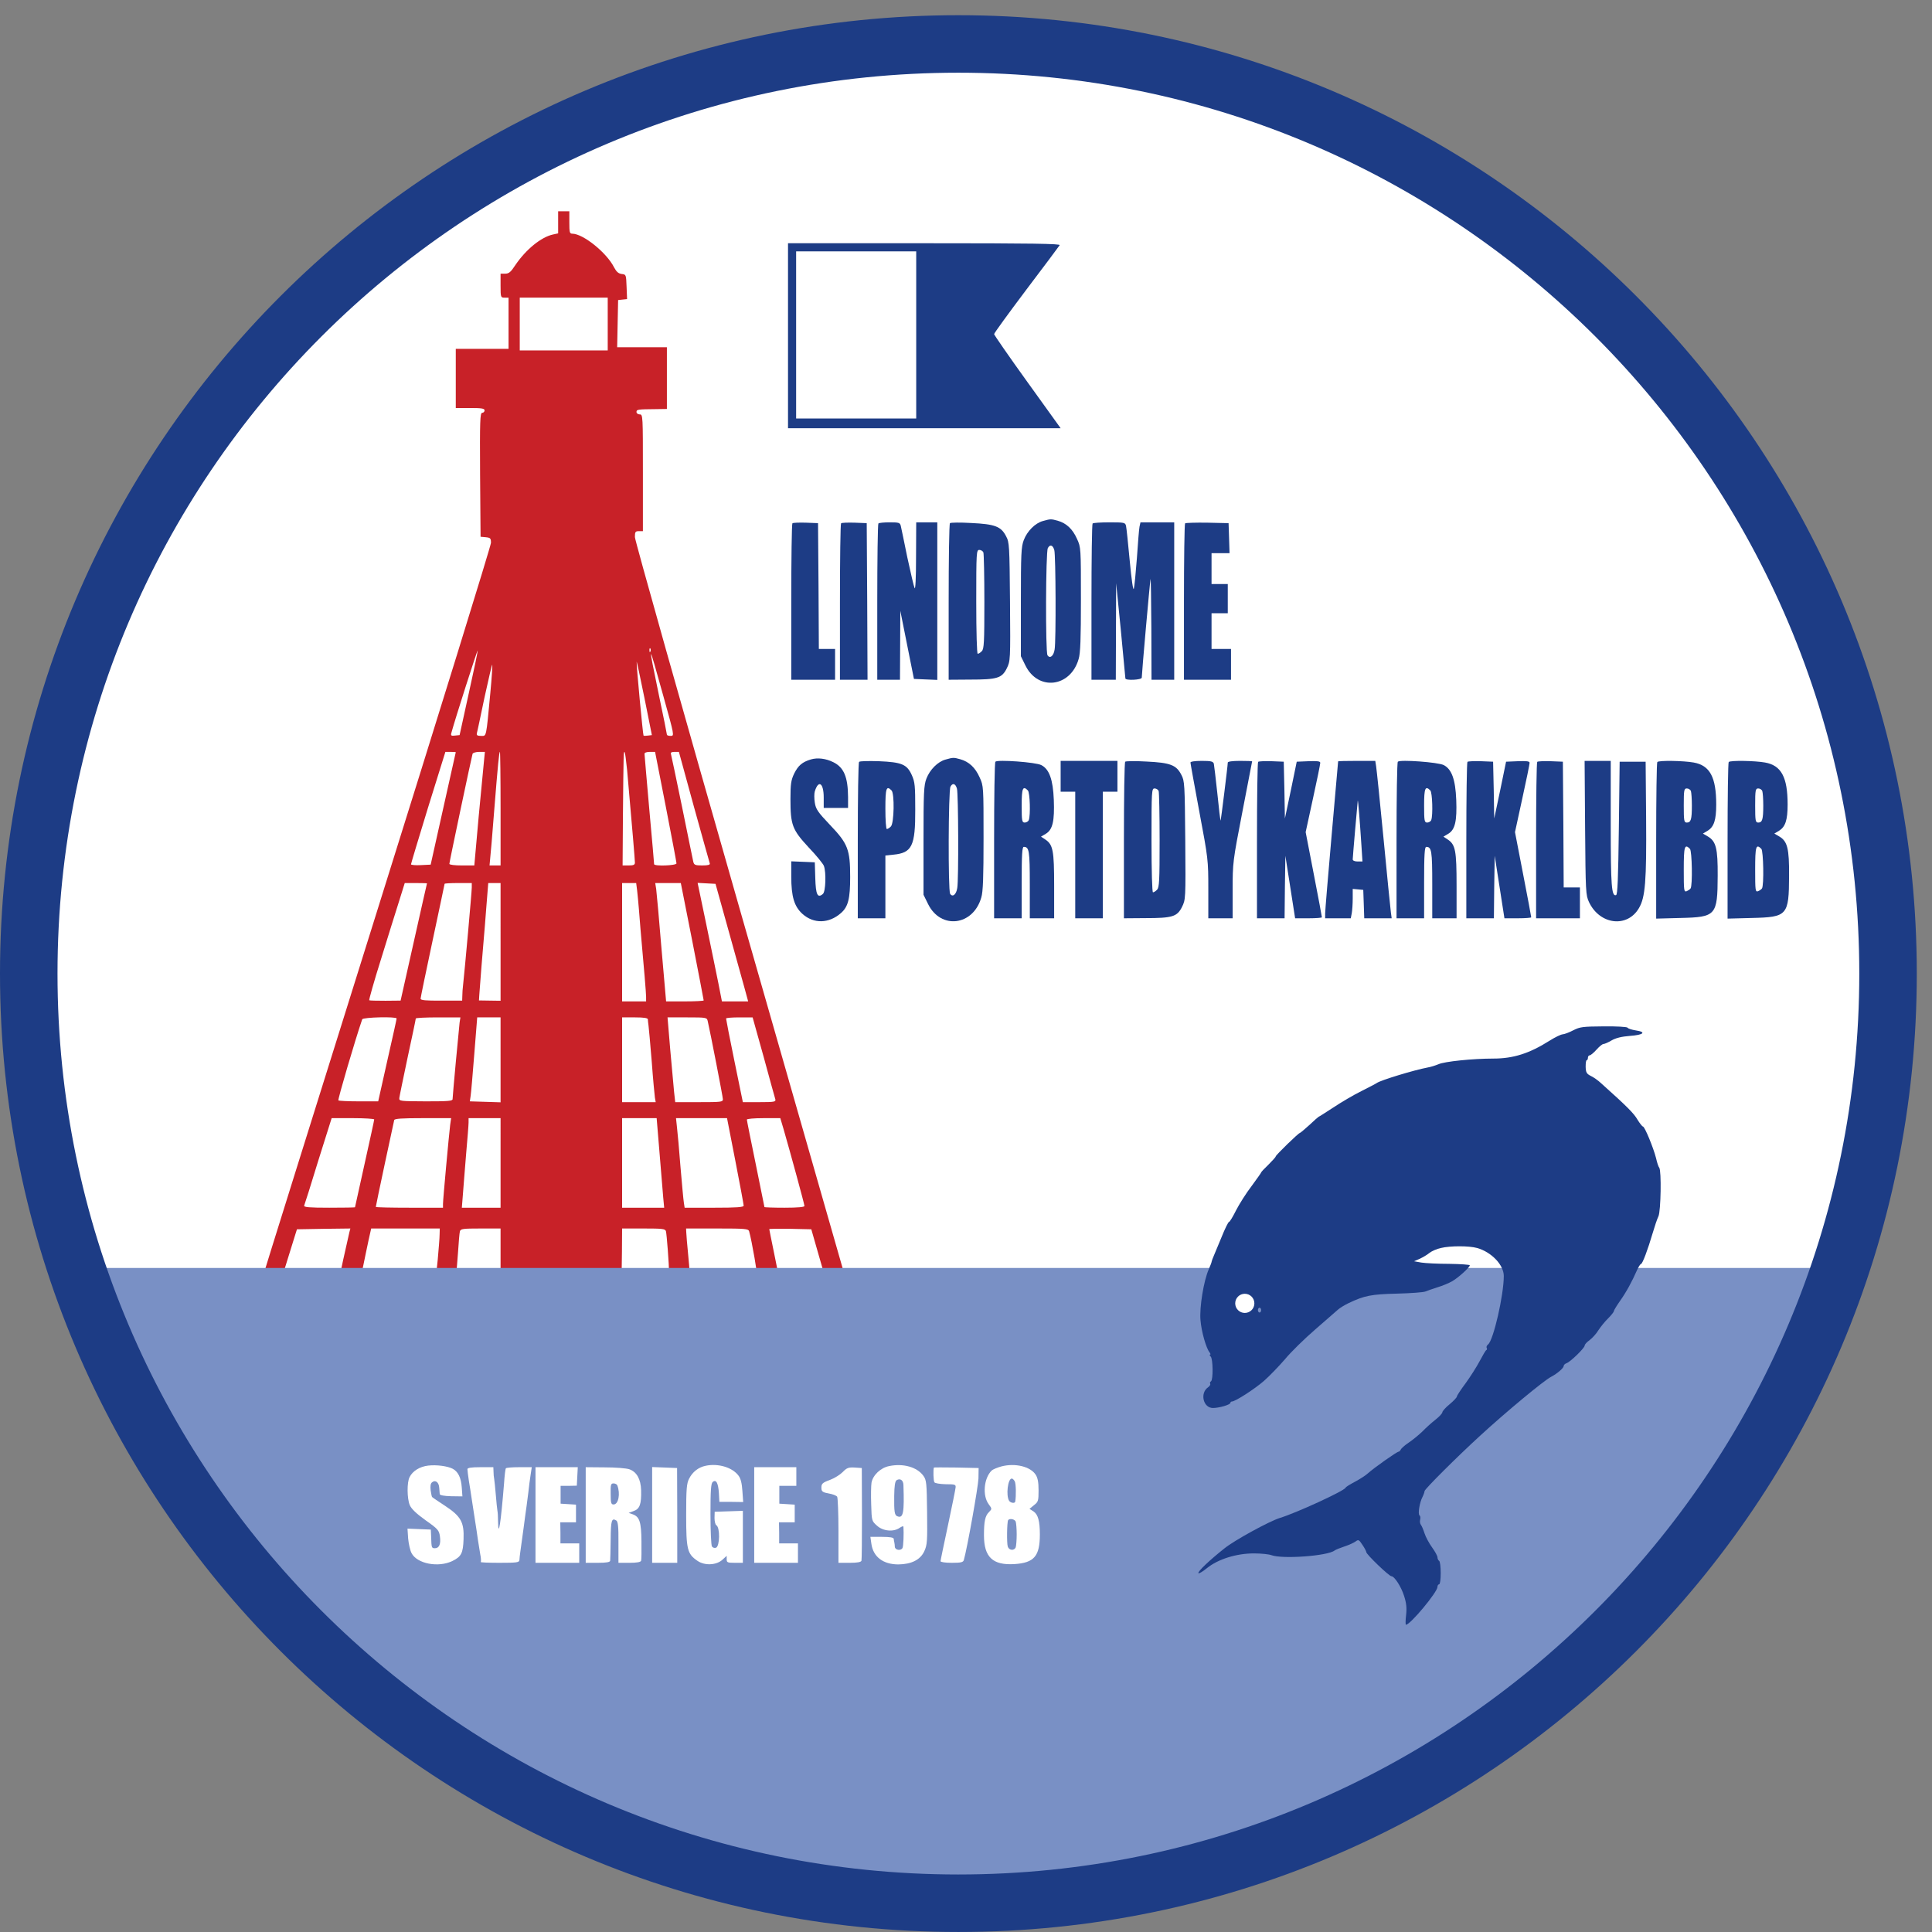 <?xml version="1.0" encoding="UTF-8" standalone="no"?>
<svg
   xmlns:dc="http://purl.org/dc/elements/1.1/"
   xmlns:cc="http://creativecommons.org/ns#"
   xmlns:rdf="http://www.w3.org/1999/02/22-rdf-syntax-ns#"
   xmlns:svg="http://www.w3.org/2000/svg"
   xmlns="http://www.w3.org/2000/svg"
   xmlns:sodipodi="http://sodipodi.sourceforge.net/DTD/sodipodi-0.dtd"
   xmlns:inkscape="http://www.inkscape.org/namespaces/inkscape"
   width="100mm"
   height="99.999mm"
   viewBox="0 0 100 99.999"
   version="1.1"
   id="svg8"
   inkscape:version="1.0.1 (3bc2e813f5, 2020-09-07)"
   sodipodi:docname="lsdk_logo.svg">
  <rect x="0" y="0" width="100" height="99.999" fill="#808080" stroke="none"/>
  <defs
     id="defs2" />
  <sodipodi:namedview
     id="base"
     pagecolor="#ffffff"
     bordercolor="#666666"
     borderopacity="1.0"
     inkscape:pageopacity="0.0"
     inkscape:pageshadow="2"
     inkscape:zoom="1.1590698"
     inkscape:cx="58.142153"
     inkscape:cy="270.70076"
     inkscape:document-units="mm"
     inkscape:current-layer="layer1"
     inkscape:document-rotation="0"
     showgrid="false"
     fit-margin-top="0"
     fit-margin-left="0"
     fit-margin-right="0"
     fit-margin-bottom="0"
     inkscape:window-width="1920"
     inkscape:window-height="1017"
     inkscape:window-x="-8"
     inkscape:window-y="-8"
     inkscape:window-maximized="1" />
  <g
     inkscape:label="Lager 1"
     inkscape:groupmode="layer"
     id="layer1"
     transform="translate(-177.542,-6.697)">
    <g
       id="g843"
       transform="matrix(0.035,0,0,-0.035,177.542,106.696)">
      <path
         d="M 2784.8,1414.65 C 2784.8,655.371 2169.29,39.84 1410,39.84 650.723,39.84 35.199,655.371 35.199,1414.65 c 0,759.27 615.524,1374.8 1374.801,1374.8 759.29,0 1374.8,-615.53 1374.8,-1374.8"
         style="fill:#ffffff;fill-opacity:1;fill-rule:nonzero;stroke:none"
         id="path845" />
      <path
         d="m 1158.67,1187.68 c 9.21,-31.7 31,-111.39 31,-113.99 0,-1.65 -9.48,-2.6 -29.58,-2.6 -16.32,0 -29.58,0.47 -29.58,0.95 0,0.47 -5.9,29.31 -12.98,64.07 -7.12,34.54 -13.02,63.87 -13.02,65.29 0,1.19 10.86,2.13 24.83,2.13 h 24.61 z m -71.19,-47.28 c 6.86,-35.01 12.31,-64.81 12.31,-66.23 0,-2.37 -10.41,-3.08 -43.77,-3.08 h -43.54 l -1.19,7.79 c -0.69,4.02 -2.82,27.93 -4.94,52.52 -1.9,24.81 -4.26,51.09 -5.2,58.64 l -1.423,13.49 h 37.853 37.6 z m -112.128,11.81 c 2.363,-28.37 4.746,-58.19 5.468,-66.24 l 1.407,-14.88 H 950.996 920 v 66.21 66.23 h 25.566 25.528 z M 740.266,1137.3 v -66.21 h -57.27 l 1.652,20.81 c 0.743,11.33 3.106,38.08 4.754,59.6 1.887,21.51 3.547,41.88 3.547,45.65 v 6.38 h 23.645 23.672 z m -74.536,56.31 c -1.648,-13.25 -10.625,-110.23 -10.625,-117.09 v -5.43 h -49.667 c -27.215,0 -49.68,0.47 -49.68,1.19 0,1.89 26.273,124.87 27.211,128.41 0.722,2.13 11.347,2.84 42.566,2.84 h 41.613 z m -112.328,8.02 c 0,-1.17 -6.406,-30.51 -14.199,-65.52 -7.793,-35.01 -14.199,-63.83 -14.199,-64.31 0,-0.47 -17.024,-0.71 -38.074,-0.71 -29.571,0 -37.836,0.71 -37.125,3.08 0.703,1.42 10.144,31.22 20.8,66.23 l 19.868,63.13 h 31.465 c 17.265,0 31.464,-0.94 31.464,-1.9 z m 575.938,92.47 c 8.77,-32.37 16.56,-60.52 17.26,-62.65 0.94,-3.77 -1.42,-4.25 -23.41,-4.25 h -24.62 l -12.51,61 c -6.88,33.36 -12.3,61.52 -12.3,62.71 0,0.94 8.76,1.64 19.62,1.64 h 19.63 z m -82.8,53.26 c 3.81,-16.32 22.5,-112.37 22.5,-115.91 0,-4.02 -2.83,-4.25 -35.25,-4.25 h -35.235 l -1.66,14.87 c -0.704,8.07 -3.332,36.22 -5.704,62.7 l -4.003,47.78 h 29.102 c 28.12,0 29.08,-0.22 30.25,-5.19 z m -88.454,2.36 c 0,-1.65 0.469,-5.7 0.945,-9.01 0.461,-3.3 2.629,-27.18 4.758,-53.21 1.887,-26 4.238,-50.15 4.719,-53.69 l 1.18,-6.61 H 944.863 920 v 62.65 62.7 h 18.926 c 13.496,0 18.918,-0.94 19.16,-2.83 z m -217.82,-60.1 v -62.66 l -22.739,0.72 -22.683,0.71 1.172,8.25 c 0.714,4.49 3.066,32.4 5.429,62.23 l 4.278,53.68 h 17.273 17.27 z m -60.578,55.34 c -1.172,-9.91 -10.379,-108.79 -10.379,-113.28 0,-2.83 -6.887,-3.29 -39.524,-3.29 -38.086,0.22 -39.726,0.22 -39.258,4.95 0.235,2.36 5.899,29.58 12.305,60.06 6.621,30.53 12.039,56.32 12.039,57.51 0,0.94 14.914,1.64 32.895,1.64 h 33.113 z m -93.165,5.95 c 0,-1.19 -6.179,-29.11 -13.73,-62.23 l -13.492,-60.29 h -28.828 c -15.856,0 -29.344,0.7 -30.047,1.42 -1.188,1.17 25.047,90.34 35.234,119.91 1.176,3.06 50.863,4.25 50.863,1.19 z m 490.067,132.9 c 10.19,-36.43 21.04,-75.44 24.15,-86.81 l 5.67,-20.81 h -19.4 -19.39 l -5.23,26.74 c -2.83,14.43 -11.1,53.93 -17.98,87.52 l -12.74,61.01 13.21,-0.72 13.26,-0.7 z m -52.75,-18.68 c 9.25,-47.29 16.8,-86.81 16.8,-87.52 0,-0.7 -12.54,-1.42 -27.93,-1.42 h -27.651 l -6.875,78.78 c -3.536,43.04 -7.09,82.56 -7.793,87.52 l -1.426,8.73 h 18.926 18.929 z m -81.613,74.99 c 0.722,-6.41 1.894,-18.68 2.636,-27.92 0.703,-8.97 1.895,-22.46 2.364,-29.58 5.195,-57.46 8.261,-94.35 8.261,-99.79 v -6.64 H 937.742 920 v 87.52 87.51 h 10.43 10.39 z m -201.961,-75.94 v -87.04 l -15.852,0.22 -16.094,0.25 0.481,8.06 c 0.945,13.26 5.418,71.19 6.609,82.79 0.469,5.91 2.363,26.94 3.77,46.81 l 2.871,35.95 h 8.972 9.243 z m -42.59,80.43 c 0,-6.38 -10.391,-122.28 -12.793,-143.56 -0.703,-5.23 -1.172,-12.78 -1.172,-16.57 l -0.234,-7.12 h -30.723 c -23.203,-0.22 -30.762,0.48 -30.762,2.85 0,1.69 8.028,40.23 17.735,85.86 9.675,45.66 17.753,83.26 17.753,83.97 0,0.7 8.965,1.18 20.098,1.18 h 20.098 z m -66.238,6.13 c -0.239,-0.47 -8.977,-39.49 -19.641,-87.03 l -19.375,-86.35 -22.461,-0.22 c -12.316,0 -23.203,0.22 -23.914,0.7 -0.703,0.24 6.879,27.45 17.266,60.33 10.183,32.89 22.253,71.91 26.98,86.58 l 8.262,26.47 h 16.316 c 9.25,0 16.567,-0.23 16.567,-0.48 z m 394.772,113.31 c 12.31,-44.48 22.97,-82.31 23.43,-83.74 0.71,-2.12 -2.39,-3.06 -11.12,-3.06 -10.42,0 -12.07,0.71 -13.26,5.44 -0.71,2.83 -8.02,39.24 -16.56,80.9 -8.49,41.62 -16.083,77.08 -16.552,78.74 -0.71,1.92 1.172,2.87 5.45,2.87 h 6.382 z m -41.62,0.25 c 8.73,-44.73 15.84,-82.56 15.84,-83.99 0,-3.29 -33.106,-4.48 -33.106,-1.17 0,0.95 -3.066,37.36 -7.109,80.91 -3.789,43.5 -7.09,80.62 -7.09,82.28 0,1.69 3.066,2.87 7.793,2.87 h 7.832 z m -57.227,54.38 c 8.028,-90.81 11.563,-133.16 11.563,-137.18 0,-3.31 -1.883,-4.25 -9.199,-4.25 h -9.004 l 0.468,71.67 c 0.938,96.52 0.938,97.22 2.598,95.81 0.703,-0.71 2.129,-12.55 3.574,-26.05 z m -187.097,-57.46 v -83.97 h -16.328 l 0.945,10.15 c 0.703,5.47 3.308,37.16 5.898,70.28 5.664,70.72 7.356,87.52 8.535,87.52 0.469,0 0.95,-37.86 0.95,-83.98 z m -24.387,71.9 c -0.703,-6.88 -4.246,-44.71 -8.027,-83.97 l -6.407,-71.9 h -18.449 c -10.625,0 -18.445,0.94 -18.445,2.36 0,2.83 32.883,158.23 34.297,162.72 0.476,1.45 4.992,2.87 9.707,2.87 h 8.515 z m -41.856,11.61 c 0,-0.48 -8.535,-37.87 -18.671,-83.51 l -18.457,-82.78 -14.434,-0.71 c -8.047,-0.48 -14.668,0.23 -14.668,1.17 0,0.95 11.367,38.8 25.293,84.22 l 25.566,82.08 h 7.559 c 4.277,0 7.812,-0.24 7.812,-0.47 z m 51.094,87.51 c -6.406,-67.41 -5.461,-63.4 -13.73,-63.4 -5.664,0 -6.836,0.95 -6.133,4.25 0.715,2.14 5.676,26.03 11.34,53 5.926,26.96 10.886,48.48 11.355,48 0.469,-0.46 -0.703,-19.39 -2.832,-41.85 z m 233.203,-62.93 c -3.066,-0.47 -6.132,-0.47 -6.621,0 -0.937,0.94 -10.644,103.59 -10.176,109.04 0,1.65 5.235,-22.22 11.368,-52.76 l 11.132,-55.57 z m 22.735,58.19 c 16.308,-58.43 16.308,-58.66 10.859,-58.66 -3.066,0 -5.676,0.7 -5.676,1.88 0,0.95 -5.183,27.22 -11.824,58.43 -16.809,81.14 -16.328,81.14 6.641,-1.65 z m -287.871,4.03 -13.496,-61.51 -6.836,-0.71 c -5.469,-0.71 -6.407,0 -5.469,3.54 5.469,20.35 38.586,123.71 39.062,122.3 0.227,-1.19 -5.703,-29.81 -13.261,-63.62 z m 268.711,62.19 c -0.743,-1.88 -1.446,-1.17 -1.446,1.43 -0.234,2.6 0.469,4.02 1.211,3.07 0.703,-0.71 0.945,-2.83 0.235,-4.5 z m -63.165,484.17 v -39.02 H 768.633 v 78.06 h 65.039 65.058 z m -73.32,150.43 V 2512 l -7.59,-1.65 c -17.488,-3.79 -39.949,-21.99 -55.808,-45.41 -6.614,-10.17 -9.473,-12.54 -14.903,-12.54 h -6.843 v -17.73 c 0,-17.27 0.23,-17.74 5.894,-17.74 h 5.91 v -37.85 -37.85 h -39.023 -39.024 v -43.75 -43.76 h 21.282 c 17.261,0 21.289,-0.71 21.289,-3.54 0,-1.9 -1.653,-3.56 -3.547,-3.56 -3.067,0 -3.543,-11.11 -3.067,-91.52 l 0.704,-91.78 7.793,-0.71 c 6.875,-0.72 7.586,-1.65 7.586,-8.29 0,-4.02 -76.18,-250.25 -169.129,-546.84 C 464,1210.65 387.816,967.27 387.816,966.281 c 0,-0.941 6.407,-1.652 14.196,-1.652 h 13.961 l 9.679,31.23 c 5.469,17.271 10.657,34.061 11.61,37.361 l 1.879,5.94 39.531,0.7 39.48,0.48 -1.414,-5.23 c -3.769,-16.05 -15.371,-68.829 -15.371,-69.77 0,-0.481 7.074,-0.711 15.852,-0.231 l 15.847,0.7 4.247,20.14 c 2.128,11.082 5.902,27.891 7.789,37.361 l 3.816,17.03 h 50.848 50.586 l -0.235,-8.78 c 0,-4.95 -1.418,-21.97 -2.832,-37.822 l -3.066,-29.109 h 14.902 c 13.25,0 14.902,0.48 15.149,4.762 0.234,2.589 0.476,5.429 0.703,6.609 0.23,0.93 1.179,13.949 2.363,28.86 0.945,14.91 2.129,29.08 2.832,31.47 1.18,3.53 4.715,4.01 30.762,4.01 h 29.336 v -37.84 -37.871 l 89.402,0.48 c 69.297,0.461 89.16,1.411 89.395,3.813 0.234,1.41 0.48,18.199 0.71,37.128 l 0.227,34.29 h 31.699 c 28.399,0 31.946,-0.48 33.125,-4.01 1.192,-4.52 4.485,-47.549 4.727,-62.701 l 0.234,-9 h 14.665 c 8.03,0 15.14,0.711 15.62,1.652 0.48,1.219 -0.48,15.848 -2.13,32.649 -1.65,17.03 -3.08,33.11 -3.08,36.18 l -0.23,5.23 h 45.88 c 41.88,0 46.13,-0.48 47.3,-4.01 4.02,-13.96 13.26,-67.408 12.08,-69.31 -0.94,-1.45 4.72,-2.391 15.15,-2.391 10.86,0 16.78,0.941 16.78,2.641 0,1.41 -3.09,17.972 -7.1,36.88 -3.78,18.68 -7.09,34.53 -7.09,35.25 0,0.46 13.95,0.7 31.22,0.46 l 30.95,-0.7 10.43,-36.42 c 5.67,-20.131 10.66,-36.931 11.14,-37.4 0.47,-0.481 7.31,-0.711 15.09,-0.231 l 14.2,0.7 -155.87,544.031 c -85.61,299.21 -155.864,548.03 -155.864,552.99 0,7.81 0.715,8.75 5.937,8.75 h 5.899 v 86.35 c 0,84.67 0,86.33 -4.715,86.33 -2.641,0 -4.758,1.66 -4.758,3.54 0,3.78 1.414,4.03 29.102,4.26 l 15.847,0.24 v 45.65 45.66 H 949.59 912.695 l 0.703,35 0.704,34.77 6.621,0.71 6.64,0.71 -0.742,18.2 c -0.703,17.98 -0.703,18.22 -7.324,18.93 -4.719,0.72 -7.551,3.07 -11.121,9.7 -10.863,21.77 -45.871,49.91 -61.946,49.91 -3.789,0 -4.257,2.13 -4.257,16.55 v 16.56 h -8.301 -8.262 v -16.33"
         style="fill:#c82128;fill-opacity:1;fill-rule:nonzero;stroke:none"
         id="path847" />
      <path
         d="m 1354.94,2361.81 v -123.58 h -177.58 v 247.17 h 88.79 88.79 z m -189.58,-1.18 v -136.8 h 403.18 l -49.2,68.4 c -27.13,37.67 -49.2,69.58 -49.2,70.78 0,1.44 21.34,30.72 47.5,65.51 26.15,34.57 48.49,64.32 49.45,66.01 1.45,2.16 -39.38,2.87 -199.91,2.87 h -201.82 v -136.77"
         style="fill:#1d3c85;fill-opacity:1;fill-rule:nonzero;stroke:none"
         id="path849" />
      <path
         d="m 1559.16,2043.61 c 2.17,-7.45 2.64,-134.88 0.49,-146.86 -1.45,-9.86 -6.97,-14.17 -10.57,-8.63 -3.12,5.02 -2.63,152.6 0.49,158.36 3.11,6.01 7.42,4.8 9.59,-2.87 z m -17.03,42.95 c -11.29,-3.11 -23.05,-14.87 -28.09,-28.07 -3.83,-9.85 -4.31,-20.41 -4.31,-91.44 v -80.4 l 6.72,-13.66 c 18.71,-38.17 66.71,-32.39 78.71,9.59 2.63,8.39 3.36,30.23 3.36,88.08 0,75.82 0,77.03 -5.77,89.5 -6.48,14.64 -15.82,23.29 -28.53,26.89 -10.33,2.87 -10.8,2.63 -22.09,-0.49"
         style="fill:#1d3c85;fill-opacity:1;fill-rule:nonzero;stroke:none"
         id="path851" />
      <path
         d="m 1171.84,2083.2 c -0.96,-0.95 -1.68,-53.52 -1.68,-116.63 v -114.7 h 32.4 32.4 v 22.8 22.78 h -12.01 -12 l -0.48,93.12 -0.72,92.88 -17.99,0.71 c -10.09,0.25 -18.96,0 -19.92,-0.96"
         style="fill:#1d3c85;fill-opacity:1;fill-rule:nonzero;stroke:none"
         id="path853" />
      <path
         d="m 1243.83,2083.2 c -0.96,-0.95 -1.68,-53.52 -1.68,-116.63 v -114.7 h 20.4 20.4 l -0.48,115.9 -0.72,115.68 -18,0.71 c -10.08,0.25 -18.96,0 -19.92,-0.96"
         style="fill:#1d3c85;fill-opacity:1;fill-rule:nonzero;stroke:none"
         id="path855" />
      <path
         d="m 1299.02,2082.96 c -0.95,-0.71 -1.68,-53.28 -1.68,-116.39 v -114.7 h 16.81 16.79 l 0.25,51.12 0.23,50.86 10.08,-50.39 10.08,-50.39 17.28,-0.73 17.27,-0.72 v 116.63 116.4 h -15.59 -15.6 l -0.24,-50.89 c 0,-32.4 -0.96,-49.43 -2.16,-46.3 -1.19,2.63 -6,23.27 -10.8,45.6 -4.55,22.54 -8.87,43.19 -9.6,46.3 -1.2,4.8 -2.63,5.29 -16.55,5.29 -8.16,0 -15.84,-0.73 -16.57,-1.69"
         style="fill:#1d3c85;fill-opacity:1;fill-rule:nonzero;stroke:none"
         id="path857" />
      <path
         d="m 1454.3,2040.01 c 0.72,-2.16 1.44,-34.8 1.44,-72.96 0,-59.75 -0.49,-69.83 -3.85,-72.95 -1.91,-2.15 -4.8,-3.83 -5.99,-3.83 -1.21,0 -2.17,31.18 -2.17,76.78 0,73.67 0.23,76.81 4.55,76.81 2.42,0 5.29,-1.69 6.02,-3.85 z m -49.44,43.44 c -1.21,-1.2 -1.93,-53.77 -1.93,-116.88 v -114.7 l 31.91,0.23 c 39.85,0 46.82,2.16 54.01,16.57 5.27,10.8 5.53,11.27 4.8,98.38 -0.72,83.28 -0.95,88.08 -5.76,96.95 -7.44,14.64 -16.56,18 -51.6,19.67 -16.31,0.98 -30.47,0.74 -31.43,-0.22"
         style="fill:#1d3c85;fill-opacity:1;fill-rule:nonzero;stroke:none"
         id="path859" />
      <path
         d="m 1615.8,2082.96 c -0.98,-0.71 -1.68,-53.28 -1.68,-116.39 v -114.7 h 17.99 18.01 l 0.23,71.51 0.26,71.27 6.95,-69.59 c 3.59,-38.17 6.72,-70.32 6.72,-71.28 0.47,-3.36 24.22,-2.16 24.22,1.2 0,6 12.01,142.06 12.96,145.68 0.49,1.92 0.98,-30.72 1.22,-72.48 l 0.23,-76.31 h 16.8 16.79 v 116.38 116.4 h -24.96 -24.96 l -1.42,-6.49 c -0.73,-3.84 -2.41,-24.48 -3.85,-46.32 -1.68,-21.84 -3.61,-42.22 -4.55,-45.36 -0.98,-3.34 -3.38,12.72 -6,40.8 -2.42,25.69 -4.8,48.97 -5.53,52.08 -1.21,5.05 -2.4,5.29 -24.49,5.29 -12.95,0 -24.22,-0.73 -24.94,-1.69"
         style="fill:#1d3c85;fill-opacity:1;fill-rule:nonzero;stroke:none"
         id="path861" />
      <path
         d="m 1752.6,2083.2 c -0.98,-0.95 -1.7,-53.52 -1.7,-116.63 v -114.7 h 34.78 34.81 v 22.8 22.78 h -14.4 -14.39 v 26.41 26.39 h 11.99 12.01 v 21.61 21.59 h -12.01 -11.99 v 22.8 22.8 h 13.2 13.42 l -0.7,22.31 -0.73,22.09 -31.42,0.71 c -17.05,0.25 -31.93,-0.24 -32.87,-0.96"
         style="fill:#1d3c85;fill-opacity:1;fill-rule:nonzero;stroke:none"
         id="path863" />
      <path
         d="m 1199.2,1734.04 c -12.73,-3.83 -18.73,-8.88 -24.72,-20.88 -4.56,-9.6 -5.52,-15.12 -5.52,-37.68 0,-38.39 2.64,-45.35 26.87,-71.51 11.28,-11.76 21.37,-24.24 22.56,-27.35 3.61,-9.61 2.65,-38.17 -1.44,-41.52 -7.91,-6.72 -10.55,-1.2 -11.27,23.27 l -0.72,23.52 -17.28,0.73 -17.52,0.71 v -22.56 c 0,-29.5 4.32,-44.15 16.56,-55.19 16.55,-14.88 39.11,-14.41 56.87,1.2 10.8,9.37 13.68,21.36 13.68,53.5 0,40.33 -3.35,49.21 -29.52,76.57 -18.48,19.44 -21.35,23.76 -22.79,33.36 -0.97,6 -0.97,13.42 0,16.56 5.51,17.75 13.19,12.47 13.19,-9.12 v -15.36 h 18.01 17.99 v 16.31 c -0.23,29.53 -6.23,43.67 -21.84,51.36 -11.04,5.51 -23.27,6.96 -33.11,4.08"
         style="fill:#1d3c85;fill-opacity:1;fill-rule:nonzero;stroke:none"
         id="path865" />
      <path
         d="m 1415.18,1690.84 c 2.15,-7.45 2.63,-134.87 0.48,-146.85 -1.44,-9.87 -6.97,-14.18 -10.56,-8.65 -3.13,5.04 -2.64,152.61 0.48,158.38 3.11,6.01 7.43,4.79 9.6,-2.88 z m -17.04,42.96 c -11.28,-3.13 -23.04,-14.88 -28.08,-28.08 -3.84,-9.84 -4.32,-20.4 -4.32,-91.44 v -80.38 l 6.72,-13.67 c 18.71,-38.17 66.72,-32.4 78.71,9.58 2.64,8.4 3.36,30.23 3.36,88.07 0,75.84 0,77.04 -5.76,89.51 -6.48,14.65 -15.84,23.28 -28.56,26.89 -10.32,2.88 -10.8,2.64 -22.07,-0.48"
         style="fill:#1d3c85;fill-opacity:1;fill-rule:nonzero;stroke:none"
         id="path867" />
      <path
         d="m 1318.46,1688.19 c 4.57,-4.56 3.84,-48.46 -0.96,-53.26 -1.91,-2.16 -4.79,-3.84 -6,-3.84 -1.2,0 -2.15,13.2 -2.15,29.99 0,30.48 1.44,34.8 9.11,27.11 z m -47.99,42.24 c -1.2,-0.96 -1.92,-53.51 -1.92,-116.62 V 1499.1 h 20.4 20.4 v 46.56 46.3 l 11.75,1.21 c 27.6,2.64 32.64,12.71 32.41,66.7 0,35.05 -0.49,40.8 -5.05,50.9 -7.2,16.06 -14.88,19.19 -48.71,20.63 -15.12,0.48 -28.32,0.23 -29.28,-0.97"
         style="fill:#1d3c85;fill-opacity:1;fill-rule:nonzero;stroke:none"
         id="path869" />
      <path
         d="m 1520.06,1688.19 c 3.1,-3.11 4.06,-36.7 1.42,-43.68 -0.72,-2.16 -3.59,-3.83 -5.99,-3.83 -4.08,0 -4.57,2.16 -4.57,25.21 0,25.67 1.68,29.77 9.14,22.3 z m -48.01,42.48 c -1.19,-1.2 -1.91,-53.75 -1.91,-116.86 V 1499.1 h 20.39 20.39 v 52.8 c 0,41.75 0.72,52.8 3.12,52.8 7.93,0 8.89,-5.54 8.89,-55.69 v -49.91 h 17.99 18.01 v 47.98 c 0,52.57 -1.68,60.97 -13.21,68.64 l -6.25,4.1 7.21,4.31 c 10.08,6 12.97,18.96 11.76,50.15 -1.19,30.01 -6.72,45.36 -18.48,51.37 -8.14,4.31 -64.78,8.39 -67.91,5.02"
         style="fill:#1d3c85;fill-opacity:1;fill-rule:nonzero;stroke:none"
         id="path871" />
      <path
         d="m 1568.54,1709.08 v -22.8 h 21.58 V 1499.1 h 20.39 20.41 v 93.59 93.59 h 10.8 10.8 v 22.8 22.8 h -42.01 -41.97 v -22.8"
         style="fill:#1d3c85;fill-opacity:1;fill-rule:nonzero;stroke:none"
         id="path873" />
      <path
         d="m 1713.48,1687.24 c 0.72,-2.16 1.42,-34.8 1.42,-72.96 0,-59.74 -0.49,-69.83 -3.83,-72.94 -1.91,-2.16 -4.8,-3.84 -6.01,-3.84 -1.19,0 -2.15,31.18 -2.15,76.78 0,73.67 0.23,76.81 4.55,76.81 2.4,0 5.29,-1.69 6.02,-3.85 z m -49.46,43.43 c -1.19,-1.2 -1.91,-53.75 -1.91,-116.86 V 1499.1 l 31.93,0.25 c 39.81,0 46.78,2.15 53.99,16.56 5.27,10.79 5.51,11.27 4.8,98.37 -0.72,83.29 -0.97,88.07 -5.78,96.96 -7.42,14.65 -16.54,17.99 -51.58,19.67 -16.33,0.97 -30.49,0.72 -31.45,-0.24"
         style="fill:#1d3c85;fill-opacity:1;fill-rule:nonzero;stroke:none"
         id="path875" />
      <path
         d="m 1760.51,1729.47 c 0,-1.42 5.99,-34.3 13.2,-73.18 12.95,-68.87 13.2,-71.27 13.2,-113.75 v -43.44 h 17.99 17.99 v 41.51 c 0,41.03 0.25,42.72 14.41,115.92 7.91,40.8 14.4,74.38 14.4,74.62 0,0.48 -8.16,0.73 -18.01,0.73 -11.03,0 -17.99,-0.97 -17.99,-2.41 0,-4.56 -10.09,-85.18 -10.56,-85.89 -0.49,-0.25 -2.64,17.5 -4.81,39.59 -2.38,22.31 -4.78,42.23 -5.27,44.63 -1.19,3.35 -4.08,4.08 -18.01,4.08 -9.82,0 -16.54,-0.97 -16.54,-2.41"
         style="fill:#1d3c85;fill-opacity:1;fill-rule:nonzero;stroke:none"
         id="path877" />
      <path
         d="m 1860.59,1730.43 c -0.98,-0.96 -1.7,-53.51 -1.7,-116.62 V 1499.1 h 20.41 20.41 l 0.47,46.31 0.7,46.09 7.23,-46.33 7.18,-46.07 h 19.67 c 11.04,0 19.92,0.72 19.92,1.45 0,0.95 -5.27,29.5 -11.99,63.82 l -12.01,62.15 10.8,49.69 c 6.02,27.11 10.8,50.86 10.8,52.78 0,2.41 -4.32,2.89 -17.28,2.41 l -17.52,-0.73 -8.64,-41.99 -8.86,-42 -0.73,42 -0.97,41.99 -17.99,0.73 c -10.08,0.23 -18.97,0 -19.9,-0.97"
         style="fill:#1d3c85;fill-opacity:1;fill-rule:nonzero;stroke:none"
         id="path879" />
      <path
         d="m 2013.44,1605.41 1.44,-22.31 h -7.18 c -4.11,0 -7.23,1.19 -7.23,3.1 0,3.38 6.97,83.29 7.44,86.88 0.49,2.64 3.13,-30.95 5.53,-67.67 z m -34.55,125.74 c 0,-0.24 -4.32,-49.43 -9.61,-109.42 -5.28,-59.76 -9.59,-111.84 -9.59,-115.68 v -6.95 h 18.94 18.97 l 1.44,7.43 c 0.73,4.09 1.43,13.94 1.43,21.85 v 14.16 l 7.93,-0.71 7.67,-0.74 0.73,-20.86 0.72,-21.13 h 20.41 20.16 l -1.21,8.88 c -0.73,5.04 -5.53,53.99 -10.81,108.7 -5.27,54.73 -10.31,103.2 -11.03,107.52 l -1.21,7.68 h -27.37 c -15.11,0 -27.57,-0.25 -27.57,-0.73"
         style="fill:#1d3c85;fill-opacity:1;fill-rule:nonzero;stroke:none"
         id="path881" />
      <path
         d="m 2115.2,1688.19 c 3.1,-3.11 4.06,-36.7 1.42,-43.68 -0.7,-2.16 -3.59,-3.83 -5.99,-3.83 -4.09,0 -4.58,2.16 -4.58,25.21 0,25.67 1.7,29.77 9.15,22.3 z m -48.01,42.48 c -1.19,-1.2 -1.92,-53.75 -1.92,-116.86 V 1499.1 h 20.41 20.37 v 52.8 c 0,41.75 0.75,52.8 3.15,52.8 7.91,0 8.89,-5.54 8.89,-55.69 v -49.91 h 17.96 18.01 v 47.98 c 0,52.57 -1.68,60.97 -13.2,68.64 l -6.23,4.1 7.21,4.31 c 10.05,6 12.95,18.96 11.73,50.15 -1.19,30.01 -6.71,45.36 -18.45,51.37 -8.17,4.31 -64.81,8.39 -67.93,5.02"
         style="fill:#1d3c85;fill-opacity:1;fill-rule:nonzero;stroke:none"
         id="path883" />
      <path
         d="m 2170.14,1730.43 c -0.96,-0.96 -1.66,-53.51 -1.66,-116.62 V 1499.1 h 20.39 20.39 l 0.47,46.31 0.74,46.09 7.21,-46.33 7.16,-46.07 h 19.69 c 11.04,0 19.92,0.72 19.92,1.45 0,0.95 -5.27,29.5 -11.99,63.82 l -12.01,62.15 10.8,49.69 c 6,27.11 10.8,50.86 10.8,52.78 0,2.41 -4.32,2.89 -17.28,2.41 l -17.52,-0.73 -8.64,-41.99 -8.88,-42 -0.71,42 -0.95,41.99 -18.01,0.73 c -10.08,0.23 -18.97,0 -19.92,-0.97"
         style="fill:#1d3c85;fill-opacity:1;fill-rule:nonzero;stroke:none"
         id="path885" />
      <path
         d="m 2273.34,1730.43 c -0.98,-0.96 -1.68,-53.51 -1.68,-116.62 V 1499.1 h 32.4 32.4 v 22.8 22.8 h -12.03 -11.97 l -0.49,93.11 -0.72,92.86 -17.99,0.73 c -10.1,0.23 -18.96,0 -19.92,-0.97"
         style="fill:#1d3c85;fill-opacity:1;fill-rule:nonzero;stroke:none"
         id="path887" />
      <path
         d="m 2344.12,1633 c 0.72,-95.25 0.98,-99.57 5.76,-109.9 15.84,-33.6 56.62,-38.65 73.91,-8.88 9.37,15.83 11.29,39.83 10.57,133.67 l -0.71,82.78 h -19.2 -19.22 l -1.19,-98.14 c -0.95,-75.34 -1.91,-98.41 -4.08,-99.1 -6.72,-2.4 -7.91,13.18 -7.91,105.1 v 93.35 h -19.43 -19.22 l 0.72,-98.88"
         style="fill:#1d3c85;fill-opacity:1;fill-rule:nonzero;stroke:none"
         id="path889" />
      <path
         d="m 2499.16,1601.81 c 3.11,-3.12 4.06,-54 0.96,-58.56 -0.96,-1.42 -3.6,-3.11 -5.76,-4.07 -4.09,-1.43 -4.32,0.96 -4.32,31.91 0,34.32 1.19,38.65 9.12,30.72 z m 1.45,85.43 c 0.7,-2.16 1.42,-11.76 1.42,-21.35 0,-20.64 -1.42,-25.21 -7.44,-25.21 -4.08,0 -4.55,2.16 -4.55,25.21 0,23.04 0.47,25.2 4.55,25.2 2.4,0 5.27,-1.69 6.02,-3.85 z m -49.69,42.97 c -0.98,-0.74 -1.68,-53.29 -1.68,-116.64 v -114.95 l 35.76,0.95 c 52.79,1.22 54.96,3.6 55.2,62.4 0.23,40.33 -2.41,50.88 -14.42,58.07 l -7.42,4.33 7.19,4.31 c 9.12,5.76 12.48,15.61 12.48,38.66 0,40.54 -9.36,57.82 -33.36,62.13 -14.63,2.65 -51.35,3.37 -53.75,0.74"
         style="fill:#1d3c85;fill-opacity:1;fill-rule:nonzero;stroke:none"
         id="path891" />
      <path
         d="m 2604.75,1601.81 c 3.1,-3.12 4.08,-54 0.95,-58.56 -0.95,-1.42 -3.59,-3.11 -5.76,-4.07 -4.08,-1.43 -4.31,0.96 -4.31,31.91 0,34.32 1.19,38.65 9.12,30.72 z m 1.42,85.43 c 0.74,-2.16 1.45,-11.76 1.45,-21.35 0,-20.64 -1.45,-25.21 -7.42,-25.21 -4.09,0 -4.57,2.16 -4.57,25.21 0,23.04 0.48,25.2 4.57,25.2 2.4,0 5.25,-1.69 5.97,-3.85 z m -49.67,42.97 c -0.95,-0.74 -1.68,-53.29 -1.68,-116.64 v -114.95 l 35.75,0.95 c 52.81,1.22 54.98,3.6 55.21,62.4 0.24,40.33 -2.4,50.88 -14.39,58.07 l -7.44,4.33 7.18,4.31 c 9.12,5.76 12.5,15.61 12.5,38.66 0,40.54 -9.37,57.82 -33.38,62.13 -14.62,2.65 -51.34,3.37 -53.75,0.74"
         style="fill:#1d3c85;fill-opacity:1;fill-rule:nonzero;stroke:none"
         id="path893" />
      <path
         d="m 1417.33,52.629 c 598.49,0 1108.53,386.902 1303.94,929.359 H 113.391 C 308.785,439.531 818.844,52.629 1417.33,52.629"
         style="fill:#7990c5;fill-opacity:1;fill-rule:nonzero;stroke:none"
         id="path895" />
      <path
         d="m 633.285,689.73 c -12.457,-1.441 -22.996,-7.921 -27.547,-17.011 -4.082,-7.68 -3.84,-31.637 0.239,-41.457 2.398,-5.524 9.586,-12.473 23.238,-22.282 18.453,-12.929 20.121,-15.101 21.332,-23.73 1.676,-11.25 -0.969,-17.73 -7.195,-17.73 -5.036,0 -5.278,0.242 -5.75,16.789 l -0.477,10.773 -17.258,0.719 -17.246,0.711 0.957,-14.371 c 0.723,-7.903 2.883,-17.731 5.027,-21.809 8.153,-15.82 39.54,-21.801 60.387,-11.73 13.172,6.468 15.817,11.488 16.539,32.109 0.949,25.16 -3.605,33.769 -27.09,49.34 -10.296,6.73 -19.16,12.699 -19.402,13.199 -0.476,0.242 -1.437,4.789 -2.16,9.82 -0.719,6.219 -0.238,10.301 2.16,11.969 4.789,4.082 10.063,0 10.539,-8.141 0.246,-3.597 0.727,-7.906 0.727,-9.347 0.242,-1.68 6.468,-2.871 16.769,-3.121 l 16.77,-0.231 -0.957,13.18 c -0.961,14.133 -5.27,23.242 -13.18,27.543 -7.672,4.078 -24.199,6.25 -36.422,4.808"
         style="fill:#ffffff;fill-opacity:1;fill-rule:nonzero;stroke:none"
         id="path897" />
      <path
         d="m 1043.73,689.48 c -10.78,-2.14 -19.65,-9.109 -24.68,-19.171 -3.59,-6.938 -4.31,-15.09 -4.31,-53.668 0,-51.27 1.68,-57.512 16.76,-67.801 10.79,-7.43 28.29,-6.481 37.15,1.91 l 6,5.52 v -5.032 c 0,-4.797 1.19,-5.289 11.97,-5.289 h 11.97 v 38.36 38.562 l -20.84,-0.711 -20.84,-0.711 -0.25,-9.117 c 0,-5.023 1.21,-10.062 2.65,-10.781 5.75,-3.36 5.27,-31.153 -0.48,-33.321 -2.17,-0.71 -4.79,0 -6,1.93 -1.19,1.91 -2.15,23.469 -2.15,47.922 0,34.988 0.72,45.289 3.36,47.449 5.02,4.309 8.14,-1.691 9.1,-16.539 l 0.72,-12.933 h 17.73 l 17.49,-0.25 -1.19,16.293 c -0.72,11.269 -2.4,18.449 -5.76,22.757 -9.1,12.231 -29.95,18.45 -48.4,14.621"
         style="fill:#ffffff;fill-opacity:1;fill-rule:nonzero;stroke:none"
         id="path899" />
      <path
         d="m 1336.04,661.211 c 1.44,-41.211 -0.23,-49.84 -8.85,-46.492 -4.32,1.441 -5.04,6.48 -4.79,30.191 0.23,15.102 1.19,21.559 3.6,23.25 5.27,3.11 9.81,0 10.04,-6.949 z M 1314.96,689 c -12.46,-2.391 -23.94,-13.168 -26.11,-24.43 -0.72,-4.32 -0.96,-18.941 -0.48,-32.34 0.71,-23.98 0.71,-24.468 8.62,-31.41 8.87,-8.129 24.45,-9.57 33.55,-3.109 2.88,1.918 5.27,2.879 5.5,1.687 0.74,-9.597 0,-29.699 -1.43,-31.636 -2.39,-4.313 -10.77,-3.114 -11.27,1.687 0,2.141 -0.47,5.262 -0.71,6.461 -0.48,1.442 -0.72,3.84 -0.95,5.512 -0.24,1.918 -5.52,2.887 -17.27,2.887 h -17.24 l 1.44,-10.071 c 2.64,-19.406 17.25,-30.668 40,-30.668 19.42,0.239 32.59,6.942 38.34,19.641 4.32,9.34 4.56,15.09 4.09,57.508 -0.49,43.371 -0.96,47.679 -5.51,53.91 -9.36,12.941 -29.72,18.68 -50.57,14.371"
         style="fill:#ffffff;fill-opacity:1;fill-rule:nonzero;stroke:none"
         id="path901" />
      <path
         d="m 1502.11,606.82 c 0.7,-2.172 1.43,-10.55 1.43,-18.922 0,-8.398 -0.73,-16.796 -1.43,-18.929 -2.17,-5.52 -9.82,-4.809 -11.76,0.953 -1.68,5.027 -1.19,35.949 0.49,39.058 1.91,3.102 9.82,1.68 11.27,-2.16 z m -1.45,59.649 c 1.92,-3.59 2.15,-21.309 0.73,-29.938 -0.49,-3.121 -6.96,-2.16 -9.1,1.199 -4.81,7.899 -1.94,32.821 4.06,32.821 1.19,0 3.1,-1.91 4.31,-4.082 z m -19.64,22.062 c -6.23,-1.679 -12.95,-4.551 -14.63,-6.23 -11.51,-11.512 -13.66,-36.91 -4.32,-49.61 5.06,-6.953 5.06,-6.953 0.49,-11.722 -5.76,-5.528 -7.42,-13.91 -7.42,-34.278 0,-32.339 12.93,-44.57 45.04,-42.64 29.23,1.898 37.61,11.719 37.61,43.847 0,19.641 -2.63,29.461 -9.33,34.024 l -6,3.816 6.72,5.524 c 6.23,4.797 6.7,6.468 6.7,21.808 0,11.969 -1.19,18.442 -4.3,23.239 -7.91,11.98 -29.96,17.492 -50.56,12.222"
         style="fill:#ffffff;fill-opacity:1;fill-rule:nonzero;stroke:none"
         id="path903" />
      <path
         d="m 691.27,684.449 c 0,-1.668 0.96,-9.59 2.16,-17.5 1.433,-7.898 2.879,-18.211 3.59,-22.75 0.722,-4.539 2.882,-18.687 4.796,-31.14 1.922,-12.469 4.305,-27.559 5.032,-33.559 0.957,-5.969 2.398,-15.34 3.351,-20.84 1.196,-5.519 1.438,-10.781 0.723,-11.488 -0.723,-0.731 11.734,-1.223 27.801,-1.223 26.101,0 29.226,0.492 29.457,4.313 0,2.168 0.722,7.437 1.207,11.269 0.48,4.078 2.629,19.641 4.789,34.739 1.914,15.101 4.07,30.199 4.554,33.539 0.473,3.363 1.68,12.48 2.633,20.382 0.723,7.911 2.399,19.411 3.348,25.891 l 1.691,11.258 h -18.691 c -10.309,0 -19.172,-0.731 -19.66,-1.68 -0.711,-1.211 -1.914,-11.031 -2.625,-22.289 -4.797,-58.949 -8.395,-82.422 -8.863,-56.062 0,6.461 -0.485,13.66 -0.965,15.8 -0.481,2.153 -1.438,12.7 -2.383,23.493 -0.969,10.777 -1.926,21.308 -2.402,23.48 -0.485,2.16 -0.969,6.938 -0.969,10.777 l -0.239,6.481 h -19.16 c -13.668,0 -19.175,-0.969 -19.175,-2.891"
         style="fill:#ffffff;fill-opacity:1;fill-rule:nonzero;stroke:none"
         id="path905" />
      <path
         d="m 791.914,616.641 v -70.692 h 64.688 v 28.762 h -13.899 -13.894 v 15.57 l -0.235,15.59 h 11.731 11.504 v 12.918 13.191 l -11.262,0.711 -11.504,0.719 v 13.192 13.168 h 11.98 l 11.985,0.242 0.722,13.648 0.704,13.68 h -31.375 -31.145 v -70.699"
         style="fill:#ffffff;fill-opacity:1;fill-rule:nonzero;stroke:none"
         id="path907" />
      <path
         d="m 912.91,660.5 c 4.785,-12.461 1.68,-28.27 -5.508,-28.27 -3.593,0 -4.316,2.141 -4.316,15.559 -0.242,13.672 0.234,15.582 4.316,15.582 2.383,0 5.02,-1.449 5.508,-2.871 z m -46.726,-43.859 v -70.692 h 17.964 c 12.707,0 17.981,0.973 18.215,3.11 0.235,1.453 0.481,15.832 0.723,31.41 0.234,28.269 1.434,32.34 8.379,28.031 2.402,-1.68 3.359,-9.102 3.125,-32.352 v -30.199 h 16.289 c 10.781,0 16.523,0.973 17.246,3.11 0.488,1.453 0.723,14.632 0.488,28.773 -0.246,28.508 -2.871,36.18 -12.707,39.777 l -6.226,2.153 7.664,2.867 c 8.867,3.109 11.269,10.312 10.781,30.672 -0.469,16.301 -6.465,27.07 -17.246,30.91 -4.551,1.668 -21.094,2.879 -36.414,2.879 l -28.281,0.25 v -70.699"
         style="fill:#ffffff;fill-opacity:1;fill-rule:nonzero;stroke:none"
         id="path909" />
      <path
         d="m 964.434,616.641 v -70.692 h 37.126 v 69.973 l -0.25,70.199 -18.439,0.731 -18.437,0.718 v -70.929"
         style="fill:#ffffff;fill-opacity:1;fill-rule:nonzero;stroke:none"
         id="path911" />
      <path
         d="m 1115.37,616.641 v -70.692 h 64.69 v 28.762 h -13.89 -13.9 v 15.57 l -0.24,15.59 h 11.74 11.5 v 12.918 13.191 l -11.26,0.711 -11.5,0.719 v 13.192 13.168 h 12.7 12.45 v 13.89 13.68 h -31.14 -31.15 v -70.699"
         style="fill:#ffffff;fill-opacity:1;fill-rule:nonzero;stroke:none"
         id="path913" />
      <path
         d="m 1246.2,680.148 c -3.84,-3.839 -11.75,-8.878 -17.98,-11.257 -12.46,-4.559 -13.88,-6.012 -13.42,-13.442 0.25,-4.058 2.41,-5.5 10.79,-6.937 5.76,-0.961 11.27,-3.121 12.46,-4.793 0.95,-1.68 1.91,-24.438 1.91,-50.321 v -47.449 h 16.54 c 11.02,0 16.77,0.973 17.49,3.11 0.48,1.453 0.74,33.082 0.74,69.972 l -0.26,67.09 -10.54,0.731 c -9.12,0.488 -11.74,-0.481 -17.73,-6.704"
         style="fill:#ffffff;fill-opacity:1;fill-rule:nonzero;stroke:none"
         id="path915" />
      <path
         d="m 1381.09,686.852 c -1.19,-3.602 -0.71,-19.653 0.73,-21.813 0.96,-1.449 7.91,-2.641 16.77,-2.867 13.66,0 15.09,-0.473 14.61,-4.793 -0.24,-2.629 -5.27,-27.789 -11.27,-55.828 -5.98,-28.02 -11.01,-52 -11.01,-53.192 0,-1.437 7.43,-2.41 16.52,-2.41 13.91,0 17.03,0.731 17.97,4.313 5.05,17.5 21.09,107.84 21.58,120.289 l 0.25,15.57 -32.85,0.731 c -18.2,0.238 -33.05,0.238 -33.3,0"
         style="fill:#ffffff;fill-opacity:1;fill-rule:nonzero;stroke:none"
         id="path917" />
      <path
         d="m 1865.04,919.641 c 0,-1.911 -0.96,-3.59 -2.38,-3.59 -1.2,0 -2.41,1.679 -2.41,3.59 0,1.91 1.21,3.578 2.41,3.578 1.42,0 2.38,-1.668 2.38,-3.578 z m 461.72,413.869 c -5.98,-3.11 -12.91,-5.75 -15.55,-5.98 -2.62,0 -11.48,-4.31 -19.84,-9.57 -29.44,-18.66 -53.36,-26.31 -82.78,-26.31 -30.39,0 -72.5,-4.31 -81.34,-8.38 -4.07,-1.68 -11.25,-4.06 -15.79,-4.78 -20.35,-3.83 -69.86,-18.91 -75.37,-22.97 -1.19,-0.96 -11.48,-6.22 -22.73,-11.95 -11.23,-5.51 -29.9,-16.52 -41.39,-24.17 -11.72,-7.66 -21.52,-13.88 -21.99,-13.88 -0.25,0 -6.46,-5.27 -13.4,-11.95 -7.19,-6.47 -13.65,-11.98 -14.35,-11.98 -1.92,0 -35.65,-32.77 -35.65,-34.68 0,-0.96 -4.78,-6.22 -10.78,-12.2 -5.98,-5.74 -10.76,-10.77 -10.76,-11.49 0,-0.71 -6.45,-9.57 -14.1,-20.09 -7.91,-10.29 -18.19,-26.56 -22.97,-35.89 -4.79,-9.57 -9.34,-17.22 -10.53,-17.22 -0.96,0 -5.98,-10.05 -10.76,-22.01 -5.04,-12.2 -10.29,-24.88 -11.74,-28.229 -1.42,-3.34 -2.87,-6.941 -3.1,-8.371 0,-1.199 -2.15,-6.461 -4.3,-11.488 -7.42,-16.75 -13.89,-56.223 -12.21,-75.121 1.43,-17.219 8.38,-41.391 13.4,-47.602 1.43,-1.918 1.91,-3.359 0.72,-3.359 -0.95,0 -0.72,-1.192 0.96,-2.86 3.57,-3.589 3.83,-34.46 0.47,-36.609 -1.43,-0.961 -1.92,-2.391 -1.19,-3.59 0.72,-1.199 -0.73,-3.582 -3.11,-5.261 -12.44,-8.61 -7.19,-30.629 7.17,-30.629 9.1,0 25.84,4.789 25.84,7.66 0,0.961 0.96,1.91 2.15,1.91 5.02,0 33.26,18.187 47.36,30.391 7.91,6.937 22.01,21.527 31.11,32.058 8.85,10.762 29.18,30.621 44.99,44.25 15.78,13.879 30.85,26.801 33.47,29.192 2.64,2.398 9.57,6.699 15.57,9.57 23.67,11.238 33.47,13.16 71.76,14.109 20.33,0.489 39.23,1.918 41.87,3.117 2.64,1.204 10.76,3.832 17.93,6.223 7.19,2.149 16.99,6.211 21.54,8.848 9.34,5.261 26.31,20.82 26.31,23.691 0,0.961 -13.63,1.91 -30.37,2.149 -16.99,0 -35.41,0.953 -41.39,1.91 l -10.78,1.922 8.38,3.589 c 4.55,2.149 11.25,5.98 14.59,8.85 3.36,2.62 11.02,5.97 16.76,7.17 13.87,3.35 41.62,3.35 53.57,0 21.31,-5.98 39.48,-25.121 39.48,-41.391 0,-28.218 -15.3,-94.968 -23.21,-101.187 -1.91,-1.442 -2.87,-3.832 -2.14,-5.024 0.72,-1.449 0.72,-2.867 -0.47,-3.359 -0.96,-0.238 -5.28,-7.66 -9.83,-16.258 -4.53,-8.609 -13.86,-23.211 -20.8,-32.781 -7.19,-9.57 -12.93,-18.418 -12.93,-19.609 0,-1.442 -4.78,-6.469 -10.76,-11.493 -5.98,-4.777 -10.76,-10.289 -10.76,-11.957 0,-1.441 -4.55,-6.461 -10.06,-10.769 -5.49,-4.301 -14.34,-12.192 -19.61,-17.703 -5.51,-5.258 -14.59,-12.668 -20.33,-16.5 -5.74,-3.828 -10.76,-8.379 -11.49,-10.059 -0.72,-1.672 -2.14,-3.109 -3.1,-3.109 -2.64,0 -37.09,-24.391 -45.47,-32.051 -3.34,-3.109 -11.95,-8.609 -19.12,-12.441 -7.19,-3.829 -13.65,-7.649 -13.89,-8.86 -2.15,-4.777 -73.44,-37.551 -97.36,-44.73 -15.31,-4.789 -66.76,-32.778 -81.82,-44.977 -22.01,-17.461 -39.47,-33.972 -38.51,-36.601 0.47,-1.2 6.21,2.148 12.67,7.418 16.51,13.402 43.77,21.773 69.38,21.773 10.76,0 22.24,-1.211 26.07,-2.633 16.04,-5.988 83.01,-1.199 93.3,6.93 1.45,1.191 8.15,3.832 14.59,5.98 6.7,2.161 13.89,5.512 16.53,7.422 4.06,3.11 5.02,2.641 10.03,-5.019 3.11,-4.551 5.75,-9.571 5.75,-10.774 0,-3.347 33.73,-35.648 37.09,-35.648 4.53,0 14.59,-15.551 18.88,-29.418 3.36,-10.531 4.07,-17.703 2.87,-28.231 -0.95,-7.66 -0.95,-14.109 -0.23,-14.109 6.47,0 46.64,48.316 46.64,55.969 0,2.148 1.21,3.828 2.4,3.828 1.43,0 2.39,7.18 2.39,16.512 0,9.328 -0.96,17.468 -2.39,18.179 -1.19,0.719 -2.4,3.11 -2.4,5.262 0,1.918 -3.57,8.617 -8.12,14.84 -4.32,5.969 -9.34,15.308 -11,20.566 -1.68,5.274 -4.08,11.012 -5.27,12.442 -1.43,1.672 -1.92,5.269 -1.2,7.902 0.73,2.617 0.24,5.488 -0.95,6.219 -2.64,1.679 0,18.898 4.29,27.031 1.68,3.359 3.13,7.418 3.13,8.848 0,2.871 48.32,50.949 82.05,81.82 38.52,35.398 94.49,81.82 105.25,87.32 8.87,4.551 18.44,12.93 18.44,15.801 0,1.668 1.9,3.34 4.3,4.289 5.74,1.922 26.8,22.488 26.8,26.078 0,1.684 3.34,5.274 7.42,8.141 3.83,2.871 9.8,9.332 12.91,14.59 3.34,5.019 9.57,12.91 14.35,17.461 4.55,4.55 8.38,9.34 8.38,10.531 0,1.187 4.06,7.891 9.08,15.078 9.34,13.152 17.95,28.941 25.36,45.93 2.16,4.781 4.78,8.851 5.74,8.851 2.17,0 10.29,21.76 17.22,45.45 2.88,9.81 6.7,21.29 8.62,25.12 3.59,7.89 4.55,67.46 1.21,71.78 -1.21,1.19 -3.36,7.89 -4.79,14.35 -3.82,15.06 -16.75,46.64 -19.39,46.64 -0.96,0 -4.79,4.79 -8.13,10.3 -5.27,9.08 -14.35,18.41 -53.59,53.58 -4.55,4.31 -11.72,9.33 -15.55,11.01 -5.97,3.1 -7.16,5.02 -7.42,13.39 0,5.51 0.49,9.81 1.68,9.81 0.96,0 1.68,1.68 1.68,3.59 0,1.92 1.19,3.6 2.64,3.6 1.42,0 5.97,3.81 10.04,8.36 4.06,4.55 8.61,8.37 10.29,8.37 1.66,0 7.17,2.4 11.95,5.27 6.23,3.58 14.59,5.74 27.03,6.7 20.34,1.43 25.12,5.74 8.85,8.13 -5.97,0.96 -11.46,2.64 -12.19,4.07 -0.95,1.2 -16.5,2.15 -35.41,1.91 -30.62,-0.24 -34.92,-0.71 -44.74,-5.74"
         style="fill:#1d3c85;fill-opacity:1;fill-rule:nonzero;stroke:none"
         id="path919" />
      <path
         d="M 1417.32,85.031 C 681.52,85.031 85.039,681.512 85.039,1417.31 c 0,735.82 596.481,1332.28 1332.281,1332.28 735.81,0 1332.29,-596.46 1332.29,-1332.28 0,-735.798 -596.48,-1332.279 -1332.29,-1332.279 z m 0,2749.599 C 634.551,2834.63 0,2200.08 0,1417.31 0,634.539 634.551,0 1417.32,0 c 782.78,0 1417.33,634.539 1417.33,1417.31 0,782.77 -634.55,1417.32 -1417.33,1417.32"
         style="fill:#1d3c85;fill-opacity:1;fill-rule:nonzero;stroke:none"
         id="path921" />
      <path
         d="m 1855.04,929.641 c 0,-7.821 -6.35,-14.172 -14.18,-14.172 -7.82,0 -14.17,6.351 -14.17,14.172 0,7.828 6.35,14.179 14.17,14.179 7.83,0 14.18,-6.351 14.18,-14.179"
         style="fill:#ffffff;fill-opacity:1;fill-rule:nonzero;stroke:none"
         id="path923" />
    </g>
  </g>
</svg>
